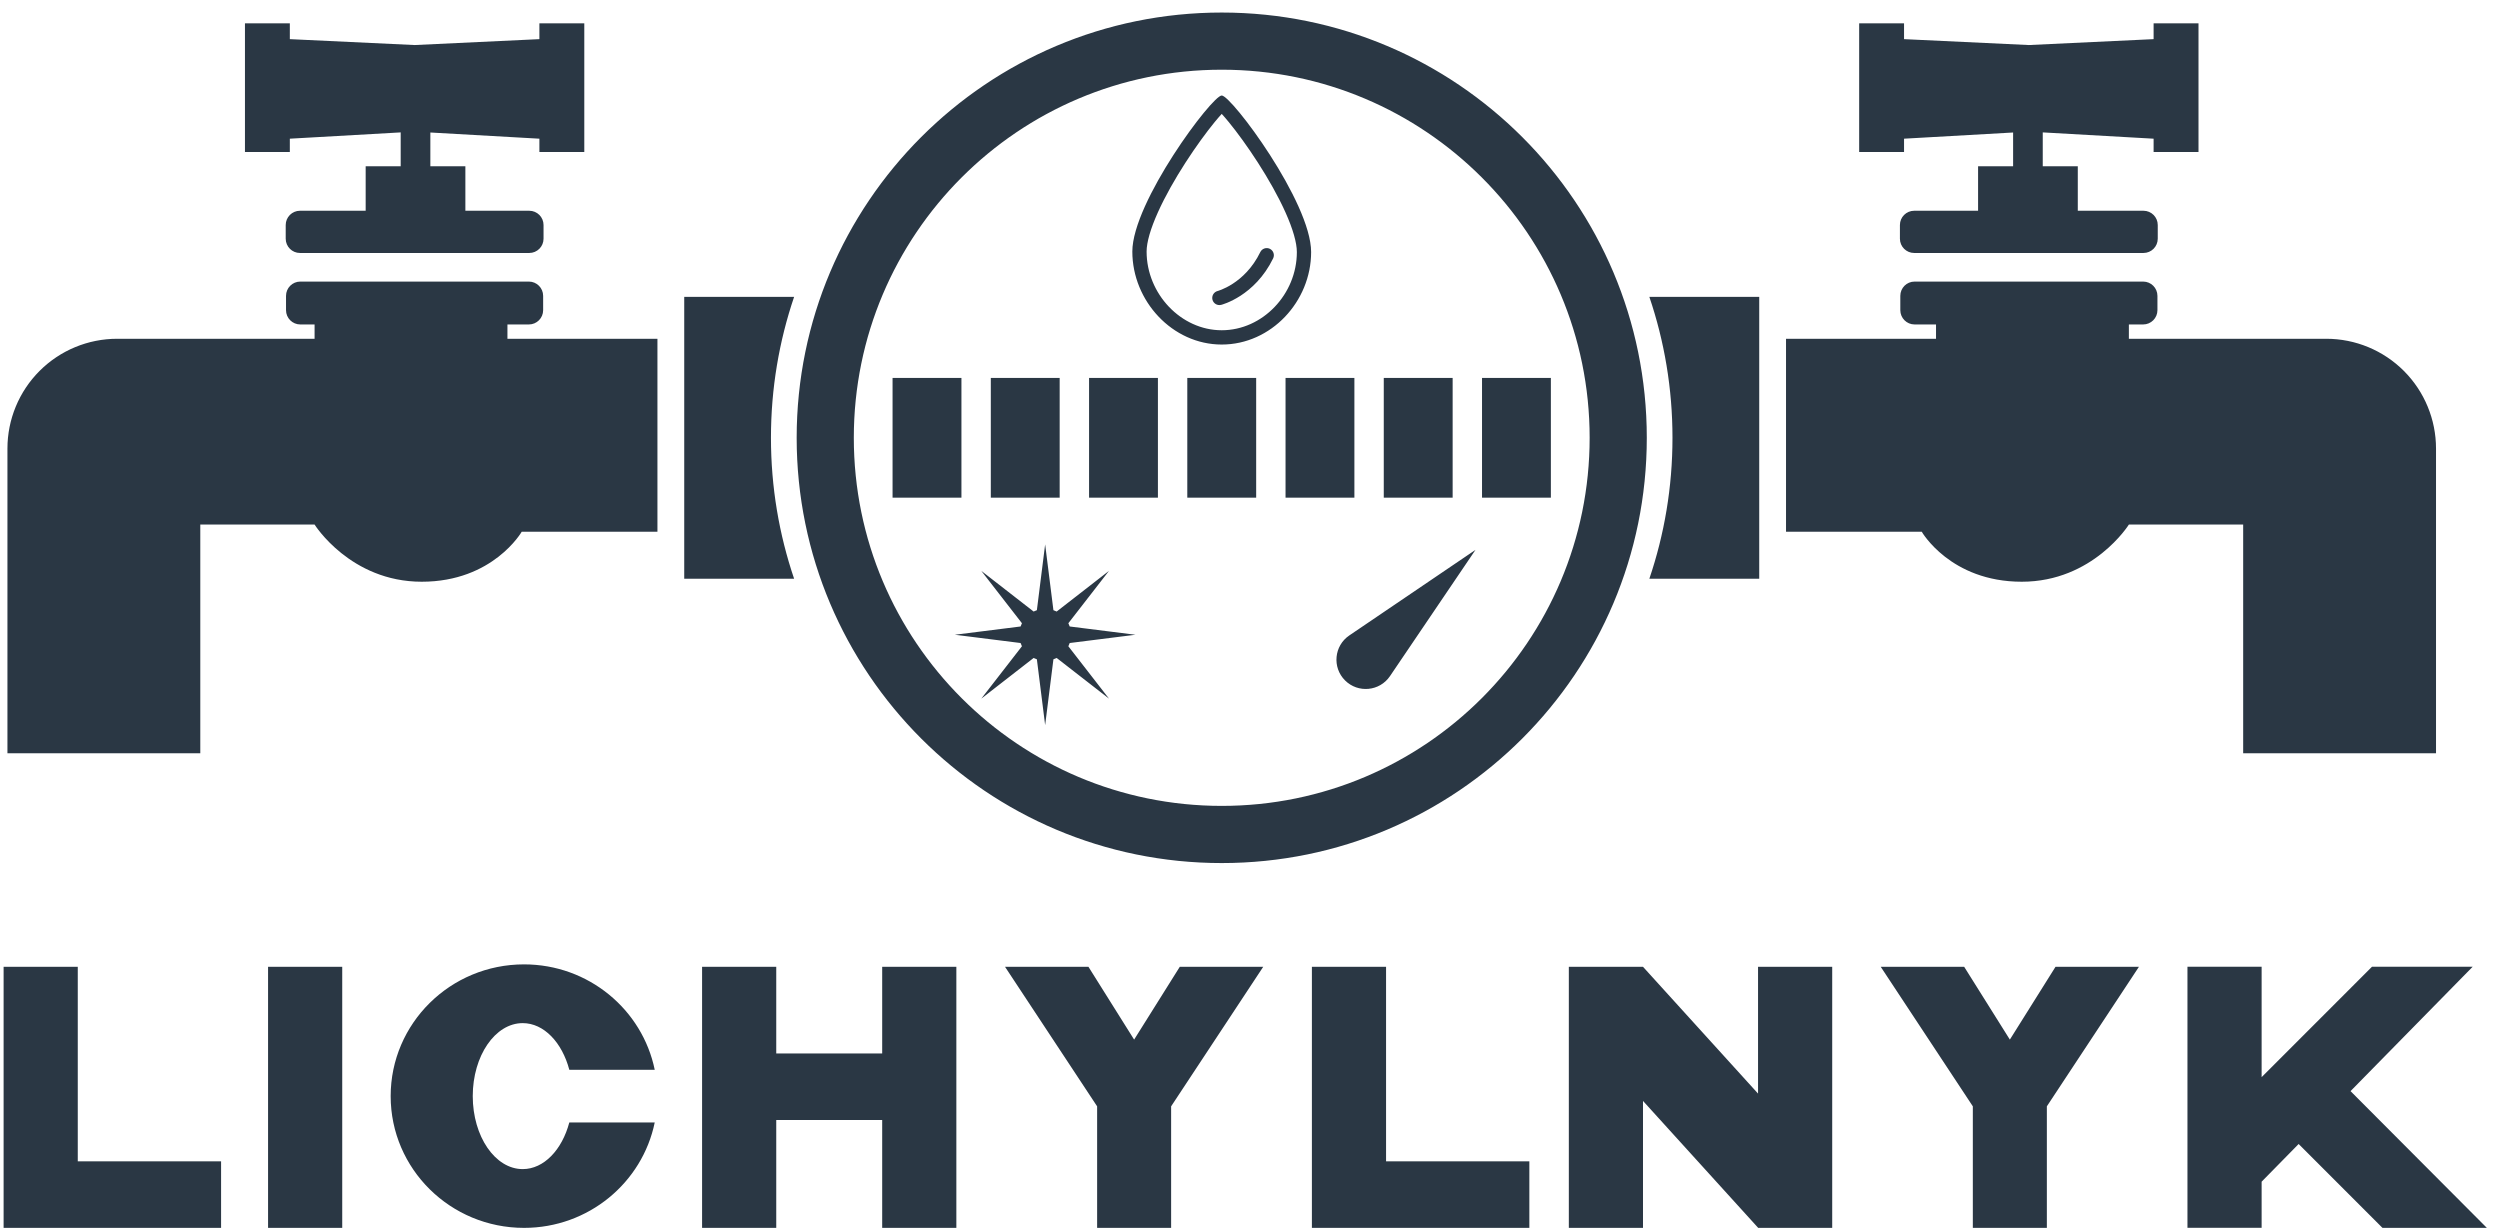 <svg width="120" height="59" viewBox="0 0 120 59" fill="none" xmlns="http://www.w3.org/2000/svg">
<g id="lychilnyk-eng-logo 1" clip-path="url(#clip0_1402_578)">
<path id="Vector" fill-rule="evenodd" clip-rule="evenodd" d="M76.303 21.015C76.303 30.773 68.396 38.683 58.643 38.683C48.889 38.683 40.983 30.773 40.983 21.015C40.983 11.257 48.889 3.346 58.643 3.346C68.396 3.346 76.303 11.257 76.303 21.015ZM79.046 21.015C79.046 32.288 69.911 41.427 58.643 41.427C47.375 41.427 38.24 32.288 38.24 21.015C38.24 9.741 47.375 0.602 58.643 0.602C69.911 0.602 79.046 9.741 79.046 21.015ZM13.912 1.879L19.902 2.162L25.891 1.879V1.121H28.046V7.297H25.891V6.657L20.657 6.36V7.98H22.338V10.116H25.404C25.783 10.116 26.09 10.423 26.09 10.802V11.457C26.09 11.836 25.783 12.143 25.404 12.143H14.4C14.021 12.143 13.714 11.836 13.714 11.457V10.802C13.714 10.423 14.021 10.116 14.4 10.116H17.552V7.98H19.233V6.355L13.912 6.657V7.297H11.758V1.121H13.912V1.879ZM0.357 36.156H9.614V25.179H15.1C15.1 25.179 16.814 27.923 20.243 27.923C23.671 27.923 25.043 25.522 25.043 25.522H31.557V16.261H24.357V15.574H25.386C25.764 15.574 26.071 15.267 26.071 14.888V14.202C26.071 13.823 25.764 13.516 25.386 13.516H14.414C14.036 13.516 13.729 13.823 13.729 14.202V14.888C13.729 15.267 14.036 15.574 14.414 15.574H15.1V16.261H5.625C4.228 16.261 2.888 16.816 1.9 17.804C0.912 18.792 0.357 20.133 0.357 21.531V36.156ZM116.929 36.156H107.672V25.179H102.186C102.186 25.179 100.472 27.923 97.043 27.923C93.615 27.923 92.243 25.522 92.243 25.522H85.729V16.261H92.929V15.574H91.9C91.521 15.574 91.215 15.267 91.215 14.888V14.202C91.215 13.823 91.521 13.516 91.9 13.516H102.872C103.25 13.516 103.557 13.823 103.557 14.202V14.888C103.557 15.267 103.25 15.574 102.872 15.574H102.186V16.261H111.661C113.058 16.261 114.398 16.816 115.386 17.804C116.373 18.792 116.929 20.133 116.929 21.531V36.156ZM91.882 12.143H102.886C103.265 12.143 103.572 11.836 103.572 11.457V10.802C103.572 10.423 103.265 10.116 102.886 10.116H99.734V7.98H98.052V6.355L103.373 6.657V7.297H105.528V1.121H103.373V1.879L97.384 2.162L91.394 1.879V1.121H89.24V7.297H91.394V6.657L96.629 6.36V7.98H94.948V10.116H91.882C91.503 10.116 91.196 10.423 91.196 10.802V11.457C91.196 11.836 91.503 12.143 91.882 12.143ZM46.149 18.141H42.843V23.888H46.149V18.141ZM47.559 18.141H50.864V23.888H47.559V18.141ZM55.58 18.141H52.275V23.888H55.58V18.141ZM60.296 18.141V23.888H56.99V18.141H60.296ZM65.011 18.141H61.706V23.888H65.011V18.141ZM66.421 18.141H69.727V23.888H66.421V18.141ZM74.442 18.141H71.137V23.888H74.442V18.141ZM58.643 15.852C60.605 15.852 62.249 14.122 62.249 12.1C62.249 11.651 62.06 10.991 61.703 10.195C61.355 9.419 60.881 8.585 60.385 7.814C59.89 7.044 59.384 6.351 58.978 5.856C58.852 5.703 58.74 5.572 58.643 5.467C58.546 5.572 58.433 5.702 58.307 5.856C57.902 6.35 57.395 7.043 56.9 7.811C56.404 8.581 55.93 9.412 55.582 10.185C55.225 10.978 55.037 11.632 55.037 12.074C55.037 14.101 56.686 15.852 58.643 15.852ZM58.643 16.538C61.013 16.538 62.934 14.471 62.934 12.1C62.934 9.703 59.106 4.584 58.643 4.584C58.18 4.584 54.352 9.703 54.352 12.074C54.352 14.445 56.273 16.538 58.643 16.538ZM61.111 12.401C61.194 12.231 61.123 12.026 60.953 11.943C60.783 11.86 60.577 11.931 60.494 12.101C60.117 12.876 59.596 13.345 59.173 13.619C58.961 13.757 58.773 13.845 58.641 13.899C58.575 13.926 58.523 13.944 58.489 13.955L58.471 13.961L58.457 13.965L58.453 13.966L58.446 13.968C58.263 14.015 58.152 14.201 58.198 14.385C58.245 14.568 58.431 14.68 58.614 14.633L58.531 14.301C58.614 14.633 58.614 14.633 58.614 14.633L58.615 14.633L58.616 14.633L58.618 14.632L58.624 14.631L58.641 14.626C58.656 14.622 58.675 14.616 58.7 14.608C58.749 14.592 58.817 14.569 58.9 14.535C59.066 14.467 59.292 14.359 59.546 14.195C60.054 13.865 60.669 13.308 61.111 12.401ZM50.564 29.289L50.167 26.131L49.77 29.289C49.717 29.307 49.664 29.328 49.614 29.354L47.102 27.401L49.053 29.915C49.028 29.965 49.006 30.017 48.988 30.071L45.832 30.468L48.988 30.865C49.006 30.919 49.028 30.971 49.053 31.021L47.102 33.535L49.614 31.582C49.664 31.607 49.717 31.629 49.77 31.647L50.167 34.805L50.564 31.647C50.617 31.629 50.67 31.607 50.72 31.582L53.232 33.535L51.281 31.021C51.306 30.971 51.328 30.919 51.346 30.865L54.502 30.468L51.346 30.071C51.328 30.017 51.306 29.965 51.281 29.915L53.232 27.401L50.72 29.354C50.67 29.328 50.617 29.307 50.564 29.289ZM66.719 32.454L70.824 26.393L64.767 30.501C64.036 30.996 63.937 32.035 64.561 32.659C65.185 33.283 66.224 33.185 66.719 32.454ZM38.117 14.251C37.397 16.373 37.006 18.648 37.006 21.015C37.006 23.381 37.397 25.655 38.117 27.778H32.843V14.251H38.117ZM80.279 21.015C80.279 18.648 79.889 16.373 79.169 14.251H84.443V27.778H79.169C79.889 25.655 80.279 23.381 80.279 21.015ZM110.335 54.912L108.558 56.721V58.935H104.998V55.265V46.404H108.558V51.703L113.855 46.404H118.688L112.826 52.374L119.369 58.938H114.359L110.335 54.912ZM75.304 58.938V46.406H78.864L84.386 52.492V46.406H87.946V58.938H84.386V58.93L78.864 52.844V58.938H75.304ZM12.867 46.406V58.938H16.427V46.406H12.867ZM0.173 55.744V46.406H3.733V55.744H10.612V58.938L3.733 58.938H0.173V55.744ZM62.971 55.744V46.406H66.531V55.744H73.409V58.938L66.531 58.938H62.971V55.744ZM33.7 58.938V46.406H37.26V50.566H42.345V46.406H45.905V58.938H42.345V53.76H37.26V58.938H33.7ZM27.327 51.35H31.427C30.834 48.463 28.251 46.29 25.154 46.29C21.618 46.29 18.752 49.121 18.752 52.614C18.752 56.106 21.618 58.938 25.154 58.938C28.251 58.938 30.834 56.764 31.427 53.877H27.327C26.98 55.188 26.109 56.117 25.09 56.117C23.766 56.117 22.692 54.548 22.692 52.614C22.692 50.679 23.766 49.11 25.09 49.11C26.109 49.11 26.98 50.039 27.327 51.35ZM53.876 58.938H52.662V53.104L48.241 46.406H52.245L54.438 49.901L56.63 46.406H60.635L56.214 53.104V58.938H55H53.876ZM94.696 58.938H95.91H97.035H98.249V53.104L102.669 46.406H98.665L96.473 49.901L94.28 46.406H90.275L94.696 53.104V58.938Z" fill="#2A3744"/>
</g>
<defs>
<clipPath id="clip0_1402_578">
<rect width="120" height="59" fill="white"/>
</clipPath>
</defs>
</svg>
